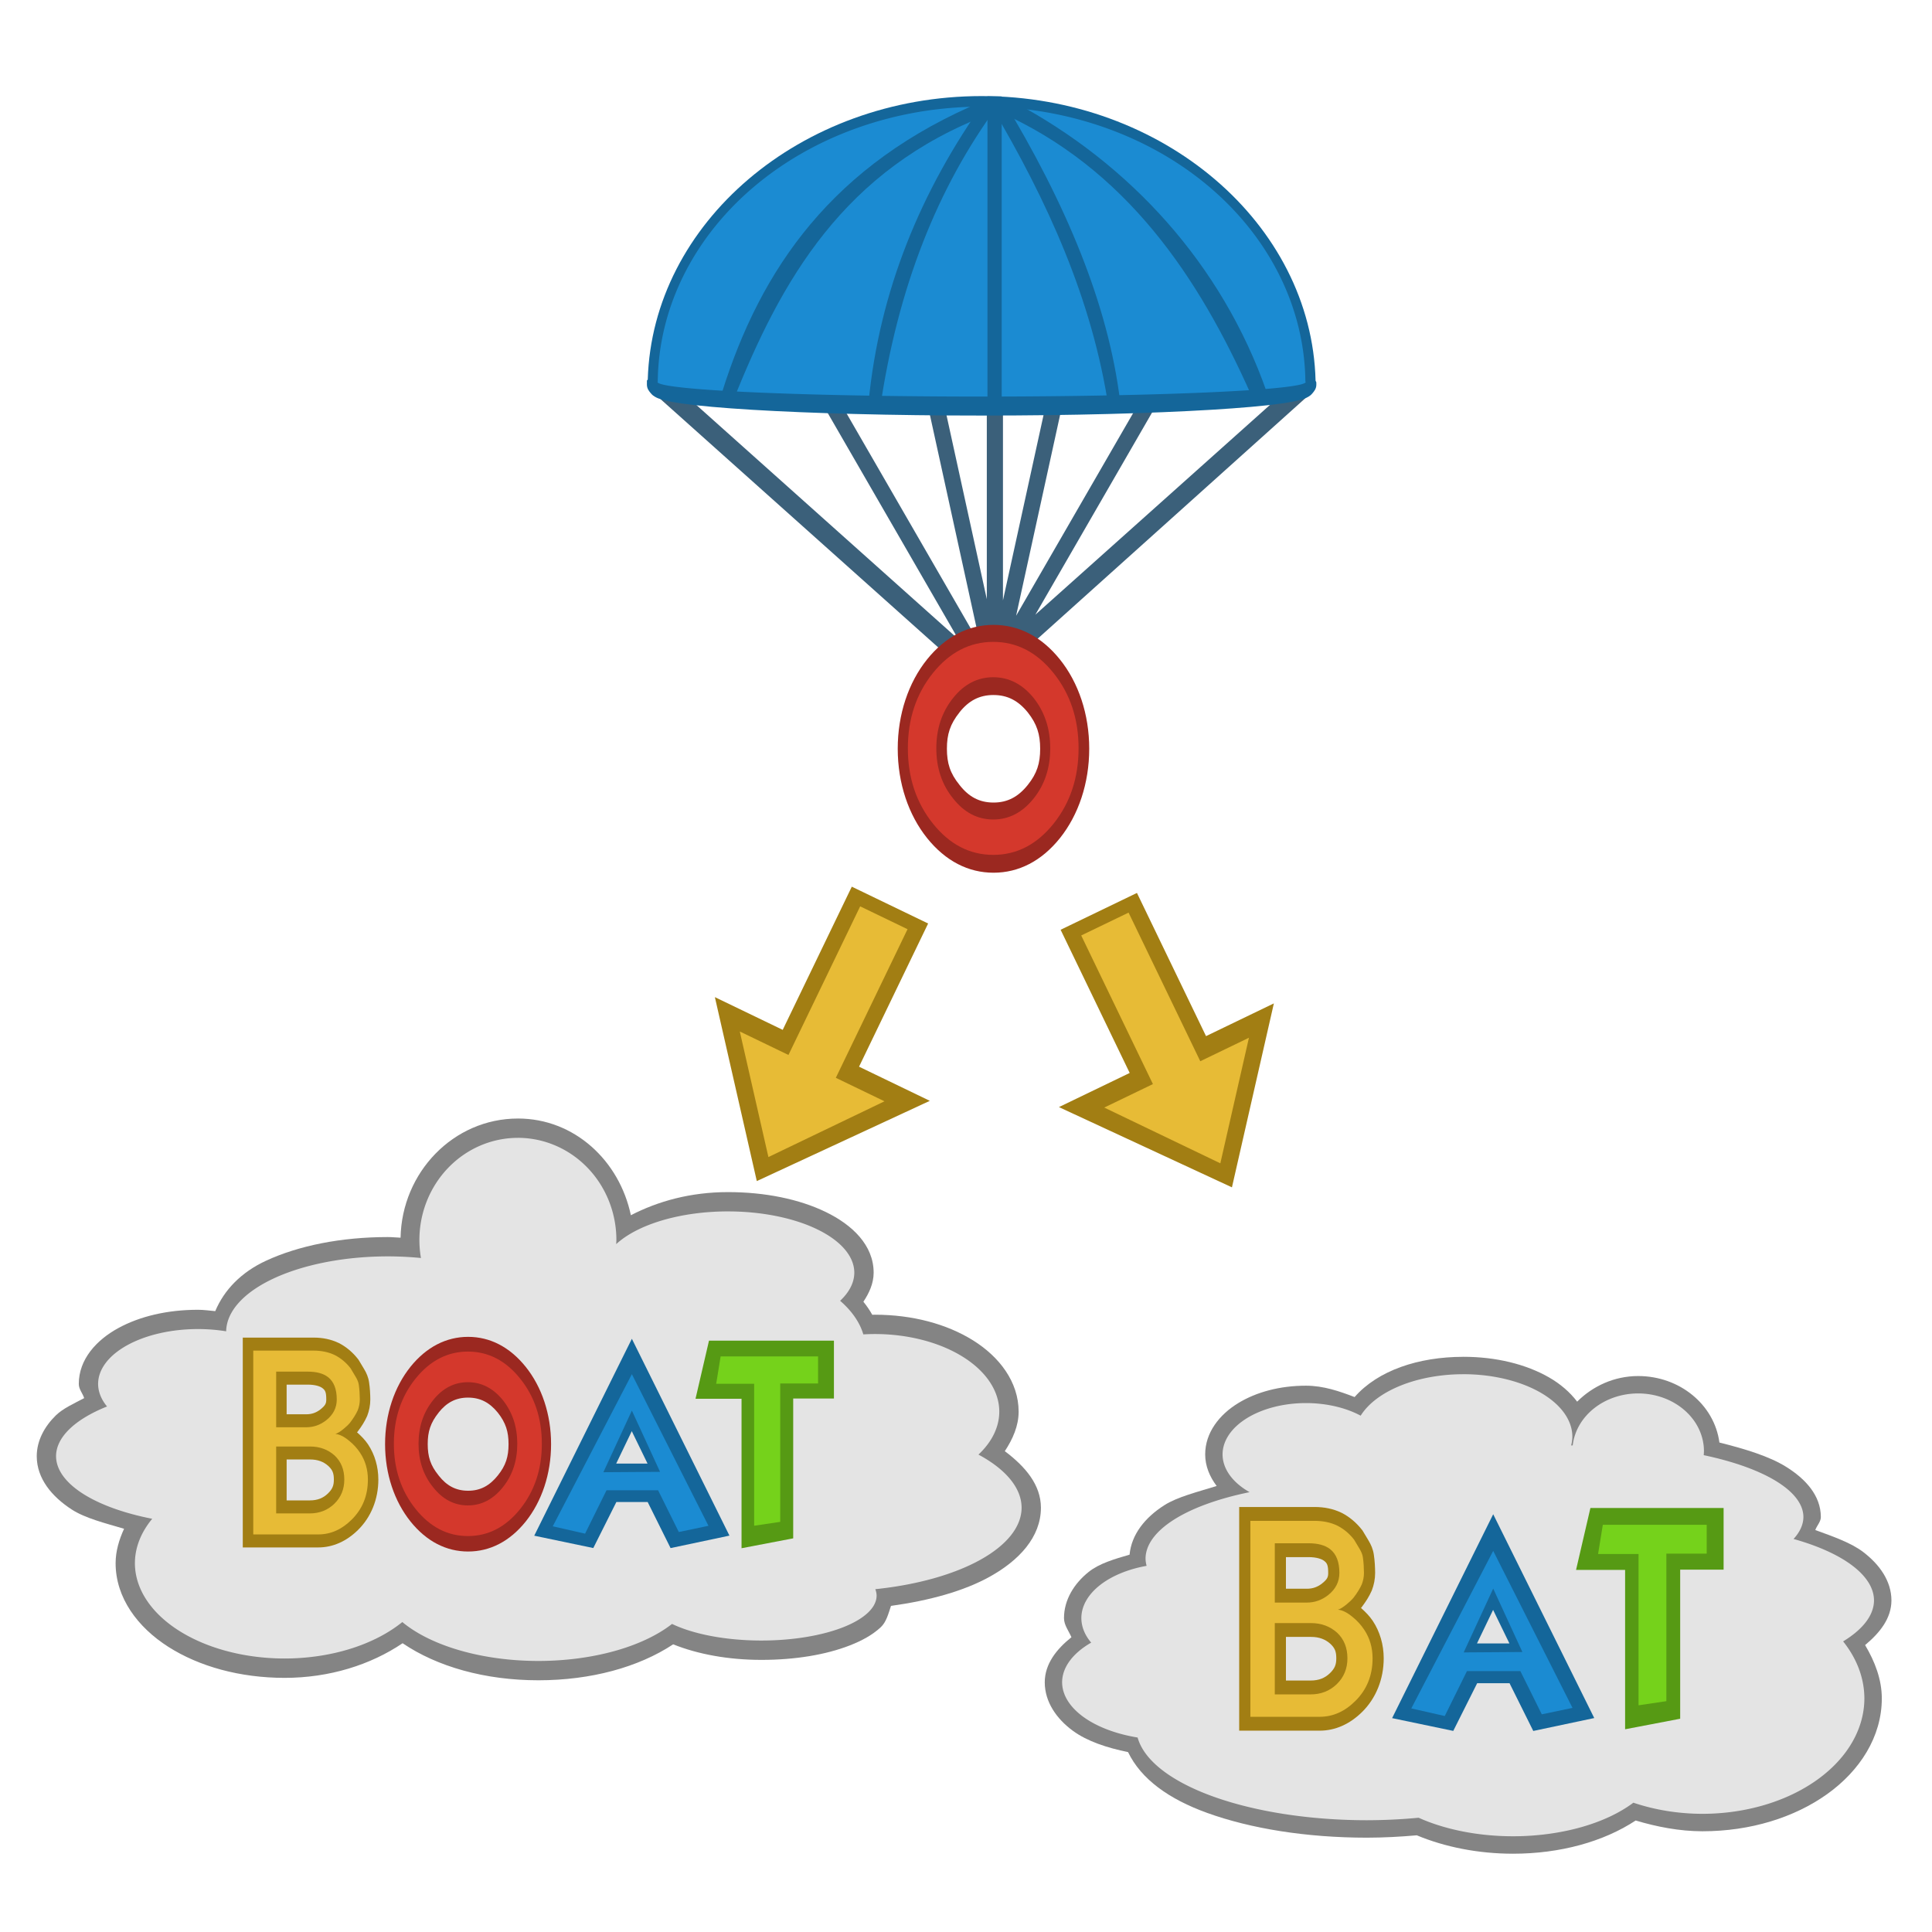 <?xml version="1.0" encoding="UTF-8" standalone="no"?>
<!-- Created with Inkscape (http://www.inkscape.org/) -->

<svg
   xmlns:dc="http://purl.org/dc/elements/1.1/"
   xmlns:cc="http://creativecommons.org/ns#"
   xmlns:rdf="http://www.w3.org/1999/02/22-rdf-syntax-ns#"
   xmlns:svg="http://www.w3.org/2000/svg"
   xmlns="http://www.w3.org/2000/svg"
   xmlns:sodipodi="http://sodipodi.sourceforge.net/DTD/sodipodi-0.dtd"
   xmlns:inkscape="http://www.inkscape.org/namespaces/inkscape"
   width="100"
   height="100"
   id="svg12024"
   sodipodi:version="0.32"
   inkscape:version="0.48.5 r10040"
   version="1.0"
   sodipodi:docname="6525906724061184_1483688180_letter-in-word.svg">
  <defs
     id="defs12026" />
  <sodipodi:namedview
     id="base"
     pagecolor="#ffffff"
     bordercolor="#666666"
     borderopacity="1.0"
     inkscape:pageopacity="0.0"
     inkscape:pageshadow="2"
     inkscape:zoom="4.2570427"
     inkscape:cx="23.578367"
     inkscape:cy="40.92169"
     inkscape:document-units="px"
     inkscape:current-layer="layer1"
     height="100px"
     width="100px"
     inkscape:window-width="1280"
     inkscape:window-height="743"
     inkscape:window-x="0"
     inkscape:window-y="0"
     showgrid="false"
     inkscape:window-maximized="1"
     inkscape:snap-global="false" />
  <g
     inkscape:label="Calque 1"
     inkscape:groupmode="layer"
     id="layer1">
    <g
       transform="translate(242.749,28.635)"
       id="g5684-8"
       style="font-style:normal;font-variant:normal;font-weight:bold;font-stretch:normal;font-size:medium;line-height:125%;font-family:Purisa;-inkscape-font-specification:'Purisa Bold';text-align:start;letter-spacing:0px;word-spacing:0px;writing-mode:lr-tb;text-anchor:start;fill:#4b851f;fill-opacity:1;stroke:none;stroke-width:1px;stroke-linecap:butt;stroke-linejoin:miter;stroke-opacity:1" />
    <flowRoot
       style="font-style:normal;font-variant:normal;font-weight:normal;font-stretch:normal;font-size:20px;line-height:125%;font-family:Kabel;-inkscape-font-specification:Kabel;text-align:start;letter-spacing:0px;word-spacing:0px;writing-mode:lr-tb;text-anchor:start;fill:#000000;fill-opacity:1;stroke:none;stroke-width:1px;stroke-linecap:butt;stroke-linejoin:miter;stroke-opacity:1"
       id="flowRoot4170"
       xml:space="preserve"
       transform="matrix(1.154,0,0,1.431,-30.405,-92.754)"><flowRegion
         id="flowRegion4172"><rect
           style="font-style:normal;font-variant:normal;font-weight:normal;font-stretch:normal;font-size:20px;font-family:Kabel;-inkscape-font-specification:Kabel"
           y="29.905"
           x="-23.42"
           height="28.902"
           width="20.597"
           id="rect4174" /></flowRegion><flowPara
         id="flowPara4176" /></flowRoot>    <g
       id="g4401"
       transform="translate(0.705,34)">
      <path
         id="path4269"
         d="m 26.102,23.895 c -3.335,2.05e-4 -6.008,2.784 -6.074,6.168 -0.22,-0.008 -0.437,-0.033 -0.658,-0.033 l -0.002,0 c -2.422,3.44e-4 -4.623,0.446 -6.311,1.229 -1.284,0.595 -2.163,1.514 -2.621,2.605 -0.297,-0.026 -0.59,-0.07 -0.891,-0.07 l -0.002,0 C 7.967,33.793 6.53,34.131 5.406,34.748 4.283,35.365 3.374,36.357 3.373,37.633 l 0,0.002 0,0.004 c 0.001,0.267 0.199,0.476 0.279,0.727 C 3.13,38.644 2.56,38.895 2.186,39.26 1.605,39.827 1.197,40.563 1.197,41.375 l 0,0.002 0,0.002 c 0.004,1.157 0.786,2.086 1.807,2.75 0.696,0.453 1.733,0.71 2.713,1 -0.26,0.567 -0.436,1.159 -0.438,1.775 l 0,0.002 0,0.002 c -5.271e-4,1.788 1.135,3.317 2.732,4.334 1.598,1.017 3.708,1.603 6.021,1.604 2.31,-0.002 4.44,-0.67 6.102,-1.793 1.798,1.219 4.273,1.917 7.025,1.918 l 0.002,0 c 2.715,-0.001 5.179,-0.673 6.977,-1.861 1.286,0.515 2.857,0.804 4.566,0.805 1.752,-7.5e-5 3.34,-0.266 4.58,-0.75 0.62,-0.242 1.159,-0.534 1.594,-0.936 0.294,-0.272 0.399,-0.705 0.535,-1.109 2.002,-0.278 3.782,-0.769 5.121,-1.516 1.505,-0.838 2.635,-2.038 2.639,-3.562 l 0,-0.002 0,-0.004 c -0.003,-1.184 -0.807,-2.126 -1.869,-2.924 0.412,-0.628 0.714,-1.304 0.715,-2.041 l 0,-0.002 C 52.019,37.525 51.02,36.225 49.66,35.377 48.3,34.529 46.523,34.049 44.574,34.049 l -0.002,0 -0.004,0 c -0.042,1.66e-4 -0.083,0.003 -0.125,0.004 -0.13,-0.236 -0.284,-0.459 -0.459,-0.676 0.303,-0.455 0.528,-0.948 0.531,-1.496 l 0,-0.002 0,-0.004 c -1.13e-4,-1.433 -1.115,-2.481 -2.479,-3.143 -1.363,-0.661 -3.125,-1.029 -5.062,-1.029 -1.938,6.06e-4 -3.619,0.471 -5.025,1.197 -0.592,-2.818 -2.916,-5.006 -5.848,-5.006 z"
         style="font-size:medium;font-style:normal;font-variant:normal;font-weight:normal;font-stretch:normal;text-indent:0;text-align:start;text-decoration:none;line-height:normal;letter-spacing:normal;word-spacing:normal;text-transform:none;direction:ltr;block-progression:tb;writing-mode:lr-tb;text-anchor:start;baseline-shift:baseline;color:#000000;fill:#848484;fill-opacity:1;fill-rule:nonzero;stroke:none;visibility:visible;display:inline;overflow:visible;enable-background:accumulate;font-family:sans-serif"
         inkscape:connector-curvature="0" />
      <path
         inkscape:connector-curvature="0"
         id="path4186"
         d="m 26.102,24.895 a 5.099,5.289 0 0 0 -5.099,5.287 5.099,5.289 0 0 0 0.08,0.932 8.37,3.914 0 0 0 -1.715,-0.084 8.37,3.914 0 0 0 -8.367,3.878 5.17,2.842 0 0 0 -1.457,-0.116 5.17,2.842 0 0 0 -5.171,2.841 5.17,2.842 0 0 0 0.462,1.166 8.708,3.59 0 0 0 -2.638,2.575 8.708,3.59 0 0 0 4.977,3.238 7.755,4.936 0 0 0 -0.896,2.295 7.755,4.936 0 0 0 7.754,4.937 7.755,4.936 0 0 0 6.087,-1.887 8.274,4.231 0 0 0 7.041,2.014 8.274,4.231 0 0 0 6.919,-1.917 5.965,2.327 0 0 0 4.625,0.86 5.965,2.327 0 0 0 5.964,-2.327 5.965,2.327 0 0 0 -0.067,-0.331 9.813,4.337 0 0 0 7.572,-4.218 9.813,4.337 0 0 0 -2.233,-2.749 6.446,4.019 0 0 0 1.078,-2.221 6.446,4.019 0 0 0 -6.446,-4.019 6.446,4.019 0 0 0 -0.592,0.019 9.043,4.76 0 0 0 -1.2,-1.74 6.542,3.173 0 0 0 0.734,-1.453 6.542,3.173 0 0 0 -6.542,-3.173 6.542,3.173 0 0 0 -5.783,1.694 5.099,5.289 0 0 0 0.01,-0.215 5.099,5.289 0 0 0 -5.099,-5.287 z"
         style="fill:#e4e4e4;fill-opacity:1;stroke:none" />
      <g
         id="g4274"
         transform="matrix(0.696,0,0,0.864,10.425,-40.806)"
         style="font-size:medium;font-style:normal;font-variant:normal;font-weight:bold;font-stretch:normal;text-align:start;line-height:125%;letter-spacing:0px;word-spacing:0px;writing-mode:lr-tb;text-anchor:start;fill:#ed8484;fill-opacity:1;stroke:none;font-family:Purisa;-inkscape-font-specification:Purisa Bold">
        <path
           id="path4270"
           transform="matrix(0.867,0,0,0.699,26.353,64.812)"
           d="m -28.016,33.188 0,1.113 0,16.869 6.479,0 c 1.247,0 2.425,-0.526 3.416,-1.508 1.102,-1.085 1.734,-2.621 1.734,-4.309 0,-1.097 -0.31,-2.149 -0.875,-3.002 -0.266,-0.402 -0.603,-0.735 -0.955,-1.049 0.009,-0.01 0.021,-0.017 0.029,-0.027 l 0.014,-0.018 0.016,-0.02 c 0.334,-0.44 0.599,-0.856 0.793,-1.295 l 0.01,-0.023 0.012,-0.025 c 0.171,-0.438 0.266,-0.92 0.266,-1.406 0,-0.214 -0.009,-0.449 -0.025,-0.711 l 0,-0.002 0,-0.004 c -0.017,-0.258 -0.043,-0.504 -0.078,-0.742 -0.063,-0.442 -0.224,-0.807 -0.424,-1.139 -0.143,-0.248 -0.294,-0.498 -0.451,-0.752 l -0.029,-0.047 -0.033,-0.045 c -0.462,-0.597 -1.024,-1.068 -1.656,-1.393 l -0.01,-0.002 -0.01,-0.006 c -0.654,-0.314 -1.376,-0.459 -2.148,-0.459 l -6.072,0 z m 3.762,4.029 1.816,0 c 0.654,0 1.069,0.153 1.258,0.301 0.237,0.185 0.326,0.343 0.326,0.971 0,0.32 -0.059,0.499 -0.486,0.838 -9.39e-4,7.45e-4 9.43e-4,0.003 0,0.004 -0.371,0.29 -0.757,0.428 -1.23,0.428 l -1.684,0 0,-2.541 z m 0,6.414 2.004,0 c 0.683,0 1.171,0.199 1.572,0.557 0.359,0.339 0.475,0.614 0.475,1.166 0,0.507 -0.115,0.807 -0.512,1.195 -0.404,0.387 -0.881,0.59 -1.557,0.59 l -1.982,0 0,-3.508 z"
           style="font-size:22.5px;font-style:normal;font-variant:normal;font-weight:normal;font-stretch:normal;text-indent:0;text-align:start;text-decoration:none;line-height:125%;letter-spacing:0px;word-spacing:0px;text-transform:none;direction:ltr;block-progression:tb;writing-mode:lr-tb;text-anchor:start;baseline-shift:baseline;color:#000000;fill:#a27e13;fill-opacity:1;fill-rule:nonzero;stroke:none;visibility:visible;display:inline;overflow:visible;enable-background:accumulate;font-family:Kabel;-inkscape-font-specification:Kabel"
           inkscape:connector-curvature="0" />
        <g
           id="flowRoot4178"
           style="font-size:5px;font-style:normal;font-weight:normal;line-height:125%;letter-spacing:0px;word-spacing:0px;fill:#e7bb36;fill-opacity:1;stroke:none;font-family:sans-serif"
           transform="matrix(0.867,0,0,0.699,26.353,64.812)">
          <path
             id="path4223"
             style="font-size:22.5px;font-style:normal;font-variant:normal;font-weight:normal;font-stretch:normal;fill:#e7bb36;fill-opacity:1;stroke:none;font-family:Kabel;-inkscape-font-specification:Kabel"
             d="m -27.118,34.301 5.175,0 q 1.022,0 1.824,0.385 0.791,0.406 1.351,1.132 0.231,0.374 0.439,0.736 0.22,0.363 0.264,0.67 0.044,0.297 0.066,0.637 0.022,0.363 0.022,0.626 0,0.472 -0.176,0.923 -0.209,0.472 -0.659,1.066 -0.22,0.264 -0.56,0.538 -0.428,0.352 -0.703,0.428 0.527,0.044 1.176,0.582 0.56,0.45 0.945,1.033 0.67,1.011 0.67,2.296 0,2.065 -1.395,3.439 -1.274,1.263 -2.856,1.263 l -5.581,0 0,-15.754 z m 1.967,8.218 0,5.735 2.878,0 q 1.252,0 2.109,-0.824 0.857,-0.835 0.857,-2.076 0,-1.285 -0.835,-2.065 -0.857,-0.769 -2.109,-0.769 l -2.9,0 z m 0,-1.648 2.582,0 q 0.945,0 1.714,-0.604 0.901,-0.714 0.901,-1.78 0,-1.329 -0.747,-1.912 -0.604,-0.472 -1.736,-0.472 l -2.714,0 0,4.768 z"
             inkscape:connector-curvature="0" />
        </g>
      </g>
      <g
         id="g4362"
         transform="matrix(0.696,0,0,0.864,50.308,-41.757)"
         style="font-size:medium;font-style:normal;font-variant:normal;font-weight:bold;font-stretch:normal;text-align:start;line-height:125%;letter-spacing:0px;word-spacing:0px;writing-mode:lr-tb;text-anchor:start;fill:#ed8484;fill-opacity:1;stroke:none;font-family:Purisa;-inkscape-font-specification:Purisa Bold">
        <path
           inkscape:connector-curvature="0"
           id="path4339-7"
           d="m -20.568,89.293 -1.002,3.48 1.551,0 1.871,0 0,8.955 3.842,-0.592 0,-8.377 3.029,0 0,-3.467 -9.291,0 z"
           style="font-size:medium;font-style:normal;font-variant:normal;font-weight:normal;font-stretch:normal;text-indent:0;text-align:start;text-decoration:none;line-height:125%;letter-spacing:0px;word-spacing:0px;text-transform:none;direction:ltr;block-progression:tb;writing-mode:lr-tb;text-anchor:start;baseline-shift:baseline;color:#000000;fill:#569a14;fill-opacity:1;fill-rule:nonzero;stroke:none;visibility:visible;display:inline;overflow:visible;enable-background:accumulate;font-family:Kabel;-inkscape-font-specification:Kabel" />
        <g
           id="flowRoot4303"
           style="font-size:20px;font-style:normal;font-variant:normal;font-weight:normal;font-stretch:normal;line-height:125%;letter-spacing:0px;word-spacing:0px;fill:#75d21b;fill-opacity:1;stroke:none;font-family:Kabel;-inkscape-font-specification:Kabel"
           transform="matrix(0.867,0,0,0.699,26.353,64.812)">
          <path
             sodipodi:nodetypes="ccccccccc"
             inkscape:connector-curvature="0"
             id="path4339"
             style="fill:#75d21b;fill-opacity:1;stroke:none"
             d="m -53.502,38.72 0.381,-2.347 8.359,0 0,2.319 -3.247,0 0,11.861 -2.237,0.332 0,-12.165 z" />
        </g>
      </g>
      <g
         transform="matrix(0.573,0,0,0.886,-32.667,-71.144)"
         id="g4463"
         style="font-size:medium;font-style:normal;font-variant:normal;font-weight:bold;font-stretch:normal;text-align:start;line-height:125%;letter-spacing:0px;word-spacing:0px;writing-mode:lr-tb;text-anchor:start;fill:#ed8484;fill-opacity:1;stroke:none;font-family:Purisa;-inkscape-font-specification:Purisa Bold">
        <path
           id="path4429-7"
           transform="matrix(0.867,0,0,0.699,26.353,64.812)"
           d="m 82.715,78.984 c -2.268,0 -4.337,0.839 -6.01,2.504 l 0,0.004 -0.002,0 c -1.667,1.667 -2.641,3.956 -2.641,6.457 0,2.504 0.978,4.795 2.65,6.467 1.667,1.667 3.734,2.508 6.002,2.508 2.268,0 4.335,-0.841 6.002,-2.508 l 0.002,-0.002 c 1.665,-1.673 2.639,-3.964 2.639,-6.465 0,-2.501 -0.974,-4.79 -2.641,-6.457 -1.667,-1.667 -3.734,-2.508 -6.002,-2.508 z m 0,5.078 c 1.271,0 2.237,0.414 3.09,1.254 0.835,0.849 1.121,1.595 1.121,2.633 0,1.051 -0.283,1.785 -1.121,2.623 -0.855,0.855 -1.819,1.273 -3.09,1.273 -1.279,0 -2.232,-0.416 -3.062,-1.262 l -0.006,-0.008 -0.01,-0.01 c -0.85,-0.84 -1.133,-1.574 -1.133,-2.619 0,-1.036 0.286,-1.778 1.141,-2.633 l 0.002,-0.002 0,-0.004 c 0.83,-0.835 1.786,-1.246 3.068,-1.246 z"
           style="font-size:medium;font-style:normal;font-variant:normal;font-weight:normal;font-stretch:normal;text-indent:0;text-align:start;text-decoration:none;line-height:125%;letter-spacing:0px;word-spacing:0px;text-transform:none;direction:ltr;block-progression:tb;writing-mode:lr-tb;text-anchor:start;baseline-shift:baseline;color:#000000;fill:#9b2820;fill-opacity:1;fill-rule:nonzero;stroke:none;visibility:visible;display:inline;overflow:visible;enable-background:accumulate;font-family:Kabel;-inkscape-font-specification:Kabel"
           inkscape:connector-curvature="0" />
        <path
           d="m 98.047,120.882 c 1.842,0 3.415,0.526 4.721,1.579 1.305,1.052 1.958,2.321 1.958,3.806 0,1.485 -0.653,2.756 -1.958,3.813 -1.305,1.052 -2.879,1.579 -4.721,1.579 -1.842,0 -3.415,-0.526 -4.721,-1.579 -1.311,-1.057 -1.967,-2.328 -1.967,-3.813 0,-1.485 0.653,-2.753 1.958,-3.806 1.311,-1.052 2.888,-1.579 4.73,-1.579 z m -2.38e-4,1.789 c -1.233,0 -2.281,0.35 -3.143,1.049 -0.878,0.708 -1.317,1.557 -1.317,2.547 0,0.994 0.439,1.841 1.317,2.54 0.862,0.708 1.91,1.062 3.143,1.062 1.228,0 2.281,-0.354 3.159,-1.062 0.867,-0.699 1.301,-1.546 1.301,-2.54 0,-0.99 -0.434,-1.839 -1.301,-2.547 -0.878,-0.699 -1.931,-1.049 -3.159,-1.049 z"
           style="font-size:medium;font-style:normal;font-variant:normal;font-weight:normal;font-stretch:normal;line-height:125%;letter-spacing:0px;word-spacing:0px;fill:#d4382c;fill-opacity:1;stroke:none;font-family:Kabel;-inkscape-font-specification:Kabel"
           id="path4404-3"
           inkscape:connector-curvature="0"
           sodipodi:nodetypes="ssscssscsscscssscs" />
      </g>
      <g
         transform="matrix(0.621,0,0,0.621,36.841,15.693)"
         id="g4639">
        <path
           sodipodi:nodetypes="ccccccccccccc"
           inkscape:connector-curvature="0"
           id="path4547-0"
           d="m -7.795,31.566 -1.461,2.943 -6.676,13.469 4.922,1.029 1.924,-3.838 2.607,0 1.91,3.842 4.908,-1.039 z m -0.008,7.699 1.314,2.702 -2.612,0 z"
           style="font-size:medium;font-style:normal;font-variant:normal;font-weight:normal;font-stretch:normal;text-indent:0;text-align:start;text-decoration:none;line-height:125%;letter-spacing:0px;word-spacing:0px;text-transform:none;direction:ltr;block-progression:tb;writing-mode:lr-tb;text-anchor:start;baseline-shift:baseline;color:#000000;fill:#14669a;fill-opacity:1;fill-rule:nonzero;stroke:none;visibility:visible;display:inline;overflow:visible;enable-background:accumulate;font-family:Kabel;-inkscape-font-specification:Kabel" />
        <path
           d="m -7.795,34.515 6.384,12.639 -2.472,0.518 -1.726,-3.481 -4.298,0 -1.787,3.618 -2.694,-0.613 z m 0,3.035 -2.375,5.138 4.724,-0.032 z"
           style="font-size:medium;font-style:normal;font-variant:normal;font-weight:normal;font-stretch:normal;text-align:start;line-height:125%;letter-spacing:0px;word-spacing:0px;writing-mode:lr-tb;text-anchor:start;fill:#1b8bd2;fill-opacity:1;stroke:none;font-family:Kabel;-inkscape-font-specification:Kabel"
           id="path4547"
           inkscape:connector-curvature="0"
           sodipodi:nodetypes="cccccccccccc" />
      </g>
    </g>
    <g
       id="g4595"
       transform="translate(2.819,58)">
      <path
         id="path4399"
         d="m 72.92,12.229 c -2.319,0.001 -4.417,0.705 -5.625,2.082 -0.792,-0.302 -1.608,-0.587 -2.516,-0.588 -1.342,6e-5 -2.57,0.324 -3.525,0.912 -0.956,0.588 -1.694,1.517 -1.693,2.646 l 0,0.002 c 0.002,0.605 0.233,1.151 0.594,1.631 -0.966,0.303 -2.028,0.56 -2.713,0.998 -0.999,0.639 -1.696,1.51 -1.795,2.557 -0.777,0.227 -1.565,0.451 -2.119,0.895 -0.743,0.595 -1.274,1.433 -1.275,2.387 l 0,0.002 c 1.89e-4,0.362 0.244,0.659 0.385,0.99 -0.782,0.624 -1.377,1.387 -1.381,2.328 l 0,0.002 0,0.004 c 0.002,1.02 0.617,1.894 1.455,2.508 0.746,0.546 1.76,0.878 2.857,1.104 0.675,1.399 2.112,2.432 4.098,3.148 2.251,0.812 5.136,1.28 8.27,1.281 l 0.002,0 c 0.866,-0.002 1.727,-0.048 2.574,-0.123 1.471,0.612 3.191,0.952 4.982,0.953 2.437,-0.001 4.683,-0.622 6.348,-1.719 1.104,0.329 2.26,0.554 3.449,0.557 l 0.002,0 c 2.49,1.02e-4 4.761,-0.712 6.455,-1.92 1.694,-1.208 2.834,-2.968 2.834,-4.961 l 0,-0.002 0,-0.002 c -0.003,-0.97 -0.354,-1.892 -0.865,-2.752 0.771,-0.643 1.359,-1.387 1.363,-2.307 l 0,-0.004 0,-0.002 c -0.003,-1 -0.612,-1.855 -1.459,-2.502 -0.625,-0.478 -1.56,-0.805 -2.482,-1.139 0.08,-0.233 0.286,-0.421 0.287,-0.672 l 0,-0.004 0,-0.004 c -0.004,-1.102 -0.783,-1.964 -1.809,-2.6 -0.868,-0.538 -2.107,-0.916 -3.441,-1.25 -0.262,-1.968 -2.064,-3.441 -4.203,-3.441 -1.243,-2.54e-4 -2.358,0.523 -3.16,1.326 -0.374,-0.495 -0.876,-0.923 -1.453,-1.254 -1.193,-0.684 -2.741,-1.068 -4.439,-1.068 z"
         style="font-size:medium;font-style:normal;font-variant:normal;font-weight:normal;font-stretch:normal;text-indent:0;text-align:start;text-decoration:none;line-height:normal;letter-spacing:normal;word-spacing:normal;text-transform:none;direction:ltr;block-progression:tb;writing-mode:lr-tb;text-anchor:start;baseline-shift:baseline;color:#000000;fill:#848484;fill-opacity:1;fill-rule:nonzero;stroke:none;visibility:visible;display:inline;overflow:visible;enable-background:accumulate;font-family:sans-serif"
         inkscape:connector-curvature="0" />
      <path
         id="path4271"
         d="m 72.92,13.129 a 5.647,3.239 0 0 0 -5.311,2.146 4.319,2.658 0 0 0 -2.83,-0.652 4.319,2.658 0 0 0 -4.318,2.658 4.319,2.658 0 0 0 1.398,1.953 10.132,3.903 0 0 0 -5.385,3.445 10.132,3.903 0 0 0 0.055,0.369 4.734,2.824 0 0 0 -3.377,2.703 4.734,2.824 0 0 0 0.508,1.271 5.481,2.99 0 0 0 -1.504,2.051 5.481,2.99 0 0 0 3.908,2.861 11.959,4.817 0 0 0 11.871,4.281 11.959,4.817 0 0 0 2.674,-0.129 7.724,4.236 0 0 0 4.885,0.959 7.724,4.236 0 0 0 6.23,-1.738 8.388,5.98 0 0 0 3.568,0.576 8.388,5.98 0 0 0 8.389,-5.98 8.388,5.98 0 0 0 -1.1,-2.945 9.883,3.903 0 0 0 1.598,-2.121 9.883,3.903 0 0 0 -4.164,-3.18 10.631,3.737 0 0 0 0.51,-1.139 10.631,3.737 0 0 0 -5.16,-3.199 3.405,2.99 0 0 0 0.012,-0.205 3.405,2.99 0 0 0 -3.404,-2.99 3.405,2.99 0 0 0 -3.389,2.689 10.631,3.737 0 0 0 -0.08,0.004 5.647,3.239 0 0 0 0.062,-0.451 5.647,3.239 0 0 0 -5.646,-3.238 z"
         style="fill:#e4e4e4;fill-opacity:1;stroke:none"
         inkscape:connector-curvature="0" />
      <g
         transform="matrix(0.643,0,0,0.643,79.481,0.08)"
         id="g4639-9">
        <path
           sodipodi:nodetypes="ccccccccccccc"
           inkscape:connector-curvature="0"
           id="path4547-0-8"
           d="m -7.795,31.566 -1.461,2.943 -6.676,13.469 4.922,1.029 1.924,-3.838 2.607,0 1.91,3.842 4.908,-1.039 z m -0.008,7.699 1.314,2.702 -2.612,0 z"
           style="font-size:medium;font-style:normal;font-variant:normal;font-weight:normal;font-stretch:normal;text-indent:0;text-align:start;text-decoration:none;line-height:125%;letter-spacing:0px;word-spacing:0px;text-transform:none;direction:ltr;block-progression:tb;writing-mode:lr-tb;text-anchor:start;baseline-shift:baseline;color:#000000;fill:#14669a;fill-opacity:1;fill-rule:nonzero;stroke:none;visibility:visible;display:inline;overflow:visible;enable-background:accumulate;font-family:Kabel;-inkscape-font-specification:Kabel" />
        <path
           d="m -7.795,34.515 6.384,12.639 -2.472,0.518 -1.726,-3.481 -4.298,0 -1.787,3.618 -2.694,-0.613 z m 0,3.035 -2.375,5.138 4.724,-0.032 z"
           style="font-size:medium;font-style:normal;font-variant:normal;font-weight:normal;font-stretch:normal;text-align:start;line-height:125%;letter-spacing:0px;word-spacing:0px;writing-mode:lr-tb;text-anchor:start;fill:#1b8bd2;fill-opacity:1;stroke:none;font-family:Kabel;-inkscape-font-specification:Kabel"
           id="path4547-6"
           inkscape:connector-curvature="0"
           sodipodi:nodetypes="cccccccccccc" />
      </g>
      <g
         style="font-size:10px;font-style:normal;font-variant:normal;font-weight:bold;font-stretch:normal;text-align:start;line-height:125%;letter-spacing:0px;word-spacing:0px;writing-mode:lr-tb;text-anchor:start;fill:#ed8484;fill-opacity:1;stroke:none;font-family:Purisa;-inkscape-font-specification:Purisa Bold"
         id="g4362-7"
         transform="matrix(0.742,0,0,0.921,94.762,-62.185)">
        <path
           inkscape:connector-curvature="0"
           id="path4339-7-2"
           d="m -20.568,89.293 -1.002,3.48 1.551,0 1.871,0 0,8.955 3.842,-0.592 0,-8.377 3.029,0 0,-3.467 -9.291,0 z"
           style="font-size:medium;font-style:normal;font-variant:normal;font-weight:normal;font-stretch:normal;text-indent:0;text-align:start;text-decoration:none;line-height:125%;letter-spacing:0px;word-spacing:0px;text-transform:none;direction:ltr;block-progression:tb;writing-mode:lr-tb;text-anchor:start;baseline-shift:baseline;color:#000000;fill:#569a14;fill-opacity:1;fill-rule:nonzero;stroke:none;visibility:visible;display:inline;overflow:visible;enable-background:accumulate;font-family:Kabel;-inkscape-font-specification:Kabel" />
        <g
           id="flowRoot4303-1"
           style="font-size:20px;font-style:normal;font-variant:normal;font-weight:normal;font-stretch:normal;line-height:125%;letter-spacing:0px;word-spacing:0px;fill:#75d21b;fill-opacity:1;stroke:none;font-family:Kabel;-inkscape-font-specification:Kabel"
           transform="matrix(0.867,0,0,0.699,26.353,64.812)">
          <path
             sodipodi:nodetypes="ccccccccc"
             inkscape:connector-curvature="0"
             id="path4339-6"
             style="fill:#75d21b;fill-opacity:1;stroke:none"
             d="m -53.502,38.72 0.381,-2.347 8.359,0 0,2.319 -3.247,0 0,11.861 -2.237,0.332 0,-12.165 z" />
        </g>
      </g>
      <g
         style="font-size:10px;font-style:normal;font-variant:normal;font-weight:bold;font-stretch:normal;text-align:start;line-height:125%;letter-spacing:0px;word-spacing:0px;writing-mode:lr-tb;text-anchor:start;fill:#a27e13;fill-opacity:1;stroke:none;font-family:Purisa;-inkscape-font-specification:Purisa Bold"
         id="g4274-0"
         transform="matrix(0.742,0,0,0.921,59.79,-61.055)">
        <path
           id="path4270-8"
           transform="matrix(0.867,0,0,0.699,26.353,64.812)"
           d="m -28.016,33.188 0,1.113 0,16.869 6.479,0 c 1.247,0 2.425,-0.526 3.416,-1.508 1.102,-1.085 1.734,-2.621 1.734,-4.309 0,-1.097 -0.31,-2.149 -0.875,-3.002 -0.266,-0.402 -0.603,-0.735 -0.955,-1.049 0.009,-0.01 0.021,-0.017 0.029,-0.027 l 0.014,-0.018 0.016,-0.02 c 0.334,-0.44 0.599,-0.856 0.793,-1.295 l 0.01,-0.023 0.012,-0.025 c 0.171,-0.438 0.266,-0.92 0.266,-1.406 0,-0.214 -0.009,-0.449 -0.025,-0.711 l 0,-0.002 0,-0.004 c -0.017,-0.258 -0.043,-0.504 -0.078,-0.742 -0.063,-0.442 -0.224,-0.807 -0.424,-1.139 -0.143,-0.248 -0.294,-0.498 -0.451,-0.752 l -0.029,-0.047 -0.033,-0.045 c -0.462,-0.597 -1.024,-1.068 -1.656,-1.393 l -0.01,-0.002 -0.01,-0.006 c -0.654,-0.314 -1.376,-0.459 -2.148,-0.459 l -6.072,0 z m 3.762,4.029 1.816,0 c 0.654,0 1.069,0.153 1.258,0.301 0.237,0.185 0.326,0.343 0.326,0.971 0,0.32 -0.059,0.499 -0.486,0.838 -9.39e-4,7.45e-4 9.43e-4,0.003 0,0.004 -0.371,0.29 -0.757,0.428 -1.23,0.428 l -1.684,0 0,-2.541 z m 0,6.414 2.004,0 c 0.683,0 1.171,0.199 1.572,0.557 0.359,0.339 0.475,0.614 0.475,1.166 0,0.507 -0.115,0.807 -0.512,1.195 -0.404,0.387 -0.881,0.59 -1.557,0.59 l -1.982,0 0,-3.508 z"
           style="font-size:22.5px;font-style:normal;font-variant:normal;font-weight:normal;font-stretch:normal;text-indent:0;text-align:start;text-decoration:none;line-height:125%;letter-spacing:0px;word-spacing:0px;text-transform:none;direction:ltr;block-progression:tb;writing-mode:lr-tb;text-anchor:start;baseline-shift:baseline;color:#000000;fill:#a27e13;fill-opacity:1;fill-rule:nonzero;stroke:none;visibility:visible;display:inline;overflow:visible;enable-background:accumulate;font-family:Kabel;-inkscape-font-specification:Kabel"
           inkscape:connector-curvature="0" />
        <g
           id="flowRoot4178-4"
           style="font-size:5px;font-style:normal;font-weight:normal;line-height:125%;letter-spacing:0px;word-spacing:0px;fill:#e7bb36;fill-opacity:1;stroke:none;font-family:sans-serif"
           transform="matrix(0.867,0,0,0.699,26.353,64.812)">
          <path
             id="path4223-7"
             style="font-size:22.5px;font-style:normal;font-variant:normal;font-weight:normal;font-stretch:normal;fill:#e7bb36;fill-opacity:1;stroke:none;font-family:Kabel;-inkscape-font-specification:Kabel"
             d="m -27.118,34.301 5.175,0 q 1.022,0 1.824,0.385 0.791,0.406 1.351,1.132 0.231,0.374 0.439,0.736 0.22,0.363 0.264,0.67 0.044,0.297 0.066,0.637 0.022,0.363 0.022,0.626 0,0.472 -0.176,0.923 -0.209,0.472 -0.659,1.066 -0.22,0.264 -0.56,0.538 -0.428,0.352 -0.703,0.428 0.527,0.044 1.176,0.582 0.56,0.45 0.945,1.033 0.67,1.011 0.67,2.296 0,2.065 -1.395,3.439 -1.274,1.263 -2.856,1.263 l -5.581,0 0,-15.754 z m 1.967,8.218 0,5.735 2.878,0 q 1.252,0 2.109,-0.824 0.857,-0.835 0.857,-2.076 0,-1.285 -0.835,-2.065 -0.857,-0.769 -2.109,-0.769 l -2.9,0 z m 0,-1.648 2.582,0 q 0.945,0 1.714,-0.604 0.901,-0.714 0.901,-1.78 0,-1.329 -0.747,-1.912 -0.604,-0.472 -1.736,-0.472 l -2.714,0 0,4.768 z"
             inkscape:connector-curvature="0" />
        </g>
      </g>
    </g>
    <g
       id="g4174-3"
       transform="matrix(0.289,0.599,-0.599,0.289,102.44,10.705)">
      <path
         sodipodi:nodetypes="cccccccc"
         inkscape:connector-curvature="0"
         id="path4305-4"
         d="m 31.984,76.374 0,5.862 -12.373,0 0,6.596 12.373,0 0,6.115 11.476,-9.413 z"
         style="color:#000000;font-style:normal;font-variant:normal;font-weight:normal;font-stretch:normal;font-size:medium;line-height:normal;font-family:sans-serif;text-indent:0;text-align:start;text-decoration:none;text-decoration-line:none;text-decoration-style:solid;text-decoration-color:#000000;letter-spacing:normal;word-spacing:normal;text-transform:none;direction:ltr;block-progression:tb;writing-mode:lr-tb;baseline-shift:baseline;text-anchor:start;white-space:normal;clip-rule:nonzero;display:inline;overflow:visible;visibility:visible;opacity:1;isolation:auto;mix-blend-mode:normal;color-interpolation:sRGB;color-interpolation-filters:linearRGB;solid-color:#000000;solid-opacity:1;fill:#a27e13;fill-opacity:1;fill-rule:nonzero;stroke:none;stroke-width:2.4;stroke-linecap:butt;stroke-linejoin:miter;stroke-miterlimit:4;stroke-dasharray:none;stroke-dashoffset:0;stroke-opacity:1;color-rendering:auto;image-rendering:auto;shape-rendering:auto;text-rendering:auto;enable-background:accumulate" />
      <path
         sodipodi:nodetypes="cccccccc"
         id="rect4259-0"
         d="m 33.549,79.283 0,4.205 -12.842,0 0,4.093 12.842,0 0,4.205 7.834,-6.251 z"
         style="opacity:1;fill:#e7bb36;fill-opacity:1;stroke:none;stroke-width:1.3;stroke-miterlimit:4;stroke-dasharray:none;stroke-opacity:1"
         inkscape:connector-curvature="0" />
    </g>
    <g
       id="g4174-3-3"
       transform="matrix(-0.289,0.599,0.599,0.289,0.497,10.381)">
      <path
         sodipodi:nodetypes="cccccccc"
         inkscape:connector-curvature="0"
         id="path4305-4-4"
         d="m 31.984,76.374 0,5.862 -12.373,0 0,6.596 12.373,0 0,6.115 11.476,-9.413 z"
         style="color:#000000;font-style:normal;font-variant:normal;font-weight:normal;font-stretch:normal;font-size:medium;line-height:normal;font-family:sans-serif;text-indent:0;text-align:start;text-decoration:none;text-decoration-line:none;text-decoration-style:solid;text-decoration-color:#000000;letter-spacing:normal;word-spacing:normal;text-transform:none;direction:ltr;block-progression:tb;writing-mode:lr-tb;baseline-shift:baseline;text-anchor:start;white-space:normal;clip-rule:nonzero;display:inline;overflow:visible;visibility:visible;opacity:1;isolation:auto;mix-blend-mode:normal;color-interpolation:sRGB;color-interpolation-filters:linearRGB;solid-color:#000000;solid-opacity:1;fill:#a27e13;fill-opacity:1;fill-rule:nonzero;stroke:none;stroke-width:2.4;stroke-linecap:butt;stroke-linejoin:miter;stroke-miterlimit:4;stroke-dasharray:none;stroke-dashoffset:0;stroke-opacity:1;color-rendering:auto;image-rendering:auto;shape-rendering:auto;text-rendering:auto;enable-background:accumulate" />
      <path
         sodipodi:nodetypes="cccccccc"
         id="rect4259-0-9"
         d="m 33.549,79.283 0,4.205 -12.842,0 0,4.093 12.842,0 0,4.205 7.834,-6.251 z"
         style="opacity:1;fill:#e7bb36;fill-opacity:1;stroke:none;stroke-width:1.3;stroke-miterlimit:4;stroke-dasharray:none;stroke-opacity:1"
         inkscape:connector-curvature="0" />
    </g>
    <g
       id="g4295">
      <path
         sodipodi:nodetypes="ccccccccccccccccccccccccccccc"
         id="rect4610"
         d="m 34.01,20.499 15.309,13.688 0.861,-0.586 -0.344,-0.307 0.637,-0.369 -7.174,-12.426 -0.963,0 7.264,12.582 L 35.525,20.499 Z m 13.908,0 3.002,13.703 1.162,0 0.051,-0.232 0.32,0.217 15.35,-13.791 -1.557,0.104 -12.656,11.316 6.533,-11.316 -0.963,0 -6.566,11.371 2.49,-11.371 -0.855,0 -2.316,10.576 0,-10.576 -0.836,0 0,10.514 -2.303,-10.514 z"
         style="opacity:1;fill:#3b607a;fill-opacity:1;stroke:none;stroke-width:1.8;stroke-miterlimit:4;stroke-dasharray:none;stroke-opacity:1"
         inkscape:connector-curvature="0" />
      <path
         sodipodi:nodetypes="ccccssssssssssccccc"
         inkscape:connector-curvature="0"
         id="path4639"
         d="M 50.805,4.973 C 41.446,4.976 33.762,11.544 33.528,19.648 l -0.043,0.046 -0.001,0.213 c -0.001,0.218 0.122,0.352 0.204,0.451 0.082,0.099 0.147,0.139 0.207,0.175 0.12,0.071 0.228,0.109 0.359,0.148 0.262,0.077 0.602,0.141 1.037,0.204 0.87,0.124 2.105,0.232 3.629,0.325 3.049,0.184 7.248,0.299 11.889,0.299 4.64,-1.5e-5 8.84,-0.115 11.889,-0.299 1.524,-0.092 2.758,-0.2 3.628,-0.325 0.435,-0.062 0.775,-0.128 1.037,-0.205 0.131,-0.039 0.239,-0.075 0.359,-0.146 0.06,-0.036 0.124,-0.076 0.207,-0.175 0.082,-0.099 0.206,-0.233 0.204,-0.451 l -0.001,-0.118 -0.039,-0.087 C 67.89,11.571 60.184,4.975 50.805,4.973 Z"
         style="color:#000000;font-style:normal;font-variant:normal;font-weight:normal;font-stretch:normal;font-size:medium;line-height:normal;font-family:sans-serif;text-indent:0;text-align:start;text-decoration:none;text-decoration-line:none;text-decoration-style:solid;text-decoration-color:#000000;letter-spacing:normal;word-spacing:normal;text-transform:none;direction:ltr;block-progression:tb;writing-mode:lr-tb;baseline-shift:baseline;text-anchor:start;white-space:normal;clip-rule:nonzero;display:inline;overflow:visible;visibility:visible;opacity:1;isolation:auto;mix-blend-mode:normal;color-interpolation:sRGB;color-interpolation-filters:linearRGB;solid-color:#000000;solid-opacity:1;fill:#14669a;fill-opacity:1;fill-rule:nonzero;stroke:none;stroke-width:1.8;stroke-linecap:butt;stroke-linejoin:miter;stroke-miterlimit:4;stroke-dasharray:none;stroke-dashoffset:0;stroke-opacity:1;color-rendering:auto;image-rendering:auto;shape-rendering:auto;text-rendering:auto;enable-background:accumulate" />
      <g
         transform="matrix(0.661,0,0,1.023,-13.397,-90.439)"
         id="g4463-3"
         style="font-style:normal;font-variant:normal;font-weight:bold;font-stretch:normal;font-size:medium;line-height:125%;font-family:Purisa;-inkscape-font-specification:'Purisa Bold';text-align:start;letter-spacing:0px;word-spacing:0px;writing-mode:lr-tb;text-anchor:start;fill:#ed8484;fill-opacity:1;stroke:none;stroke-width:1px;stroke-linecap:butt;stroke-linejoin:miter;stroke-opacity:1">
        <path
           id="path4429-7-0"
           transform="matrix(0.867,0,0,0.699,26.353,64.812)"
           d="m 82.715,78.984 c -2.268,0 -4.337,0.839 -6.01,2.504 l 0,0.004 -0.002,0 c -1.667,1.667 -2.641,3.956 -2.641,6.457 0,2.504 0.978,4.795 2.65,6.467 1.667,1.667 3.734,2.508 6.002,2.508 2.268,0 4.335,-0.841 6.002,-2.508 l 0.002,-0.002 c 1.665,-1.673 2.639,-3.964 2.639,-6.465 0,-2.501 -0.974,-4.79 -2.641,-6.457 -1.667,-1.667 -3.734,-2.508 -6.002,-2.508 z m 0,5.078 c 1.271,0 2.237,0.414 3.09,1.254 0.835,0.849 1.121,1.595 1.121,2.633 0,1.051 -0.283,1.785 -1.121,2.623 -0.855,0.855 -1.819,1.273 -3.09,1.273 -1.279,0 -2.232,-0.416 -3.062,-1.262 l -0.006,-0.008 -0.01,-0.01 c -0.85,-0.84 -1.133,-1.574 -1.133,-2.619 0,-1.036 0.286,-1.778 1.141,-2.633 l 0.002,-0.002 0,-0.004 c 0.83,-0.835 1.786,-1.246 3.068,-1.246 z"
           style="color:#000000;font-style:normal;font-variant:normal;font-weight:normal;font-stretch:normal;font-size:medium;line-height:125%;font-family:Kabel;-inkscape-font-specification:Kabel;text-indent:0;text-align:start;text-decoration:none;text-decoration-line:none;text-decoration-style:solid;text-decoration-color:#000000;letter-spacing:0px;word-spacing:0px;text-transform:none;direction:ltr;block-progression:tb;writing-mode:lr-tb;baseline-shift:baseline;text-anchor:start;white-space:normal;clip-rule:nonzero;display:inline;overflow:visible;visibility:visible;opacity:1;isolation:auto;mix-blend-mode:normal;color-interpolation:sRGB;color-interpolation-filters:linearRGB;solid-color:#000000;solid-opacity:1;fill:#9b2820;fill-opacity:1;fill-rule:nonzero;stroke:none;stroke-width:2.335;stroke-linecap:butt;stroke-linejoin:miter;stroke-miterlimit:4;stroke-dasharray:none;stroke-dashoffset:0;stroke-opacity:1;color-rendering:auto;image-rendering:auto;shape-rendering:auto;text-rendering:auto;enable-background:accumulate"
           inkscape:connector-curvature="0" />
        <path
           d="m 98.047,120.882 c 1.842,0 3.415,0.526 4.721,1.579 1.305,1.052 1.958,2.321 1.958,3.806 0,1.485 -0.653,2.756 -1.958,3.813 -1.305,1.052 -2.879,1.579 -4.721,1.579 -1.842,0 -3.415,-0.526 -4.721,-1.579 -1.311,-1.057 -1.967,-2.328 -1.967,-3.813 0,-1.485 0.653,-2.753 1.958,-3.806 1.311,-1.052 2.888,-1.579 4.73,-1.579 z m -2.38e-4,1.789 c -1.233,0 -2.281,0.35 -3.143,1.049 -0.878,0.708 -1.317,1.557 -1.317,2.547 0,0.994 0.439,1.841 1.317,2.54 0.862,0.708 1.91,1.062 3.143,1.062 1.228,0 2.281,-0.354 3.159,-1.062 0.867,-0.699 1.301,-1.546 1.301,-2.54 0,-0.99 -0.434,-1.839 -1.301,-2.547 -0.878,-0.699 -1.931,-1.049 -3.159,-1.049 z"
           style="font-style:normal;font-variant:normal;font-weight:normal;font-stretch:normal;font-size:medium;line-height:125%;font-family:Kabel;-inkscape-font-specification:Kabel;letter-spacing:0px;word-spacing:0px;fill:#d4382c;fill-opacity:1;stroke:none;stroke-width:2.335;stroke-linecap:butt;stroke-linejoin:miter;stroke-miterlimit:4;stroke-dasharray:none;stroke-opacity:1"
           id="path4404-3-42"
           inkscape:connector-curvature="0"
           sodipodi:nodetypes="ssscssscsscscssscs" />
      </g>
      <path
         inkscape:connector-curvature="0"
         id="path4612"
         d="m 50.805,5.521 a 16.767,14.356 0 0 0 -16.76,14.235 16.776,0.758 0 0 0 -0.013,0.012 16.776,0.758 0 0 0 16.777,0.758 16.776,0.758 0 0 0 16.775,-0.758 16.776,0.758 0 0 0 -0.018,-0.023 A 16.767,14.356 0 0 0 50.805,5.521 Z"
         style="opacity:1;fill:#1b8bd2;fill-opacity:1;stroke:none;stroke-width:1.8;stroke-miterlimit:4;stroke-dasharray:none;stroke-opacity:1" />
      <path
         inkscape:connector-curvature="0"
         id="rect4768"
         d="m 51.111,4.989 0.737,0 0,15.78 -0.737,0 z"
         style="opacity:1;fill:#14669a;fill-opacity:1;stroke:none;stroke-width:1.8;stroke-miterlimit:4;stroke-dasharray:none;stroke-opacity:1" />
      <g
         id="g4289"
         style="fill:#14669a;fill-opacity:1">
        <path
           style="opacity:1;fill:#14669a;fill-opacity:1;stroke:none;stroke-width:1.8;stroke-miterlimit:4;stroke-dasharray:none;stroke-opacity:1"
           d="m 51.293,5.467 0.591,-0.353 c 3.266,5.38 5.484,10.629 6.095,15.677 L 57.388,21.143 C 56.551,15.54 54.224,10.408 51.293,5.467 Z"
           id="rect4768-6"
           inkscape:connector-curvature="0"
           sodipodi:nodetypes="ccccc" />
        <path
           style="opacity:1;fill:#14669a;fill-opacity:1;stroke:none;stroke-width:1.8;stroke-miterlimit:4;stroke-dasharray:none;stroke-opacity:1"
           d="M 51.646,5.467 51.055,5.113 c -3.436,4.793 -5.537,9.997 -6.095,15.677 l 0.591,0.353 c 0.913,-6.233 2.967,-11.437 6.095,-15.677 z"
           id="rect4768-6-6"
           inkscape:connector-curvature="0"
           sodipodi:nodetypes="ccccc" />
        <path
           style="opacity:1;fill:#14669a;fill-opacity:1;stroke:none;stroke-width:1.8;stroke-miterlimit:4;stroke-dasharray:none;stroke-opacity:1"
           d="m 51.626,5.748 0.896,-0.446 c 5.938,3.171 10.713,8.343 13.044,14.991 l -0.816,0.128 C 62.076,14.414 58.316,8.681 51.626,5.748 Z"
           id="rect4768-7"
           inkscape:connector-curvature="0"
           sodipodi:nodetypes="ccccc" />
        <path
           style="opacity:1;fill:#14669a;fill-opacity:1;stroke:none;stroke-width:1.8;stroke-miterlimit:4;stroke-dasharray:none;stroke-opacity:1"
           d="M 51.193,5.914 50.92,5.219 C 43.079,8.486 39.373,13.938 37.377,20.293 l 0.567,0.461 c 2.486,-6.247 5.728,-11.985 13.249,-14.839 z"
           id="rect4768-7-4"
           inkscape:connector-curvature="0"
           sodipodi:nodetypes="ccccc" />
      </g>
    </g>
  </g>
</svg>
